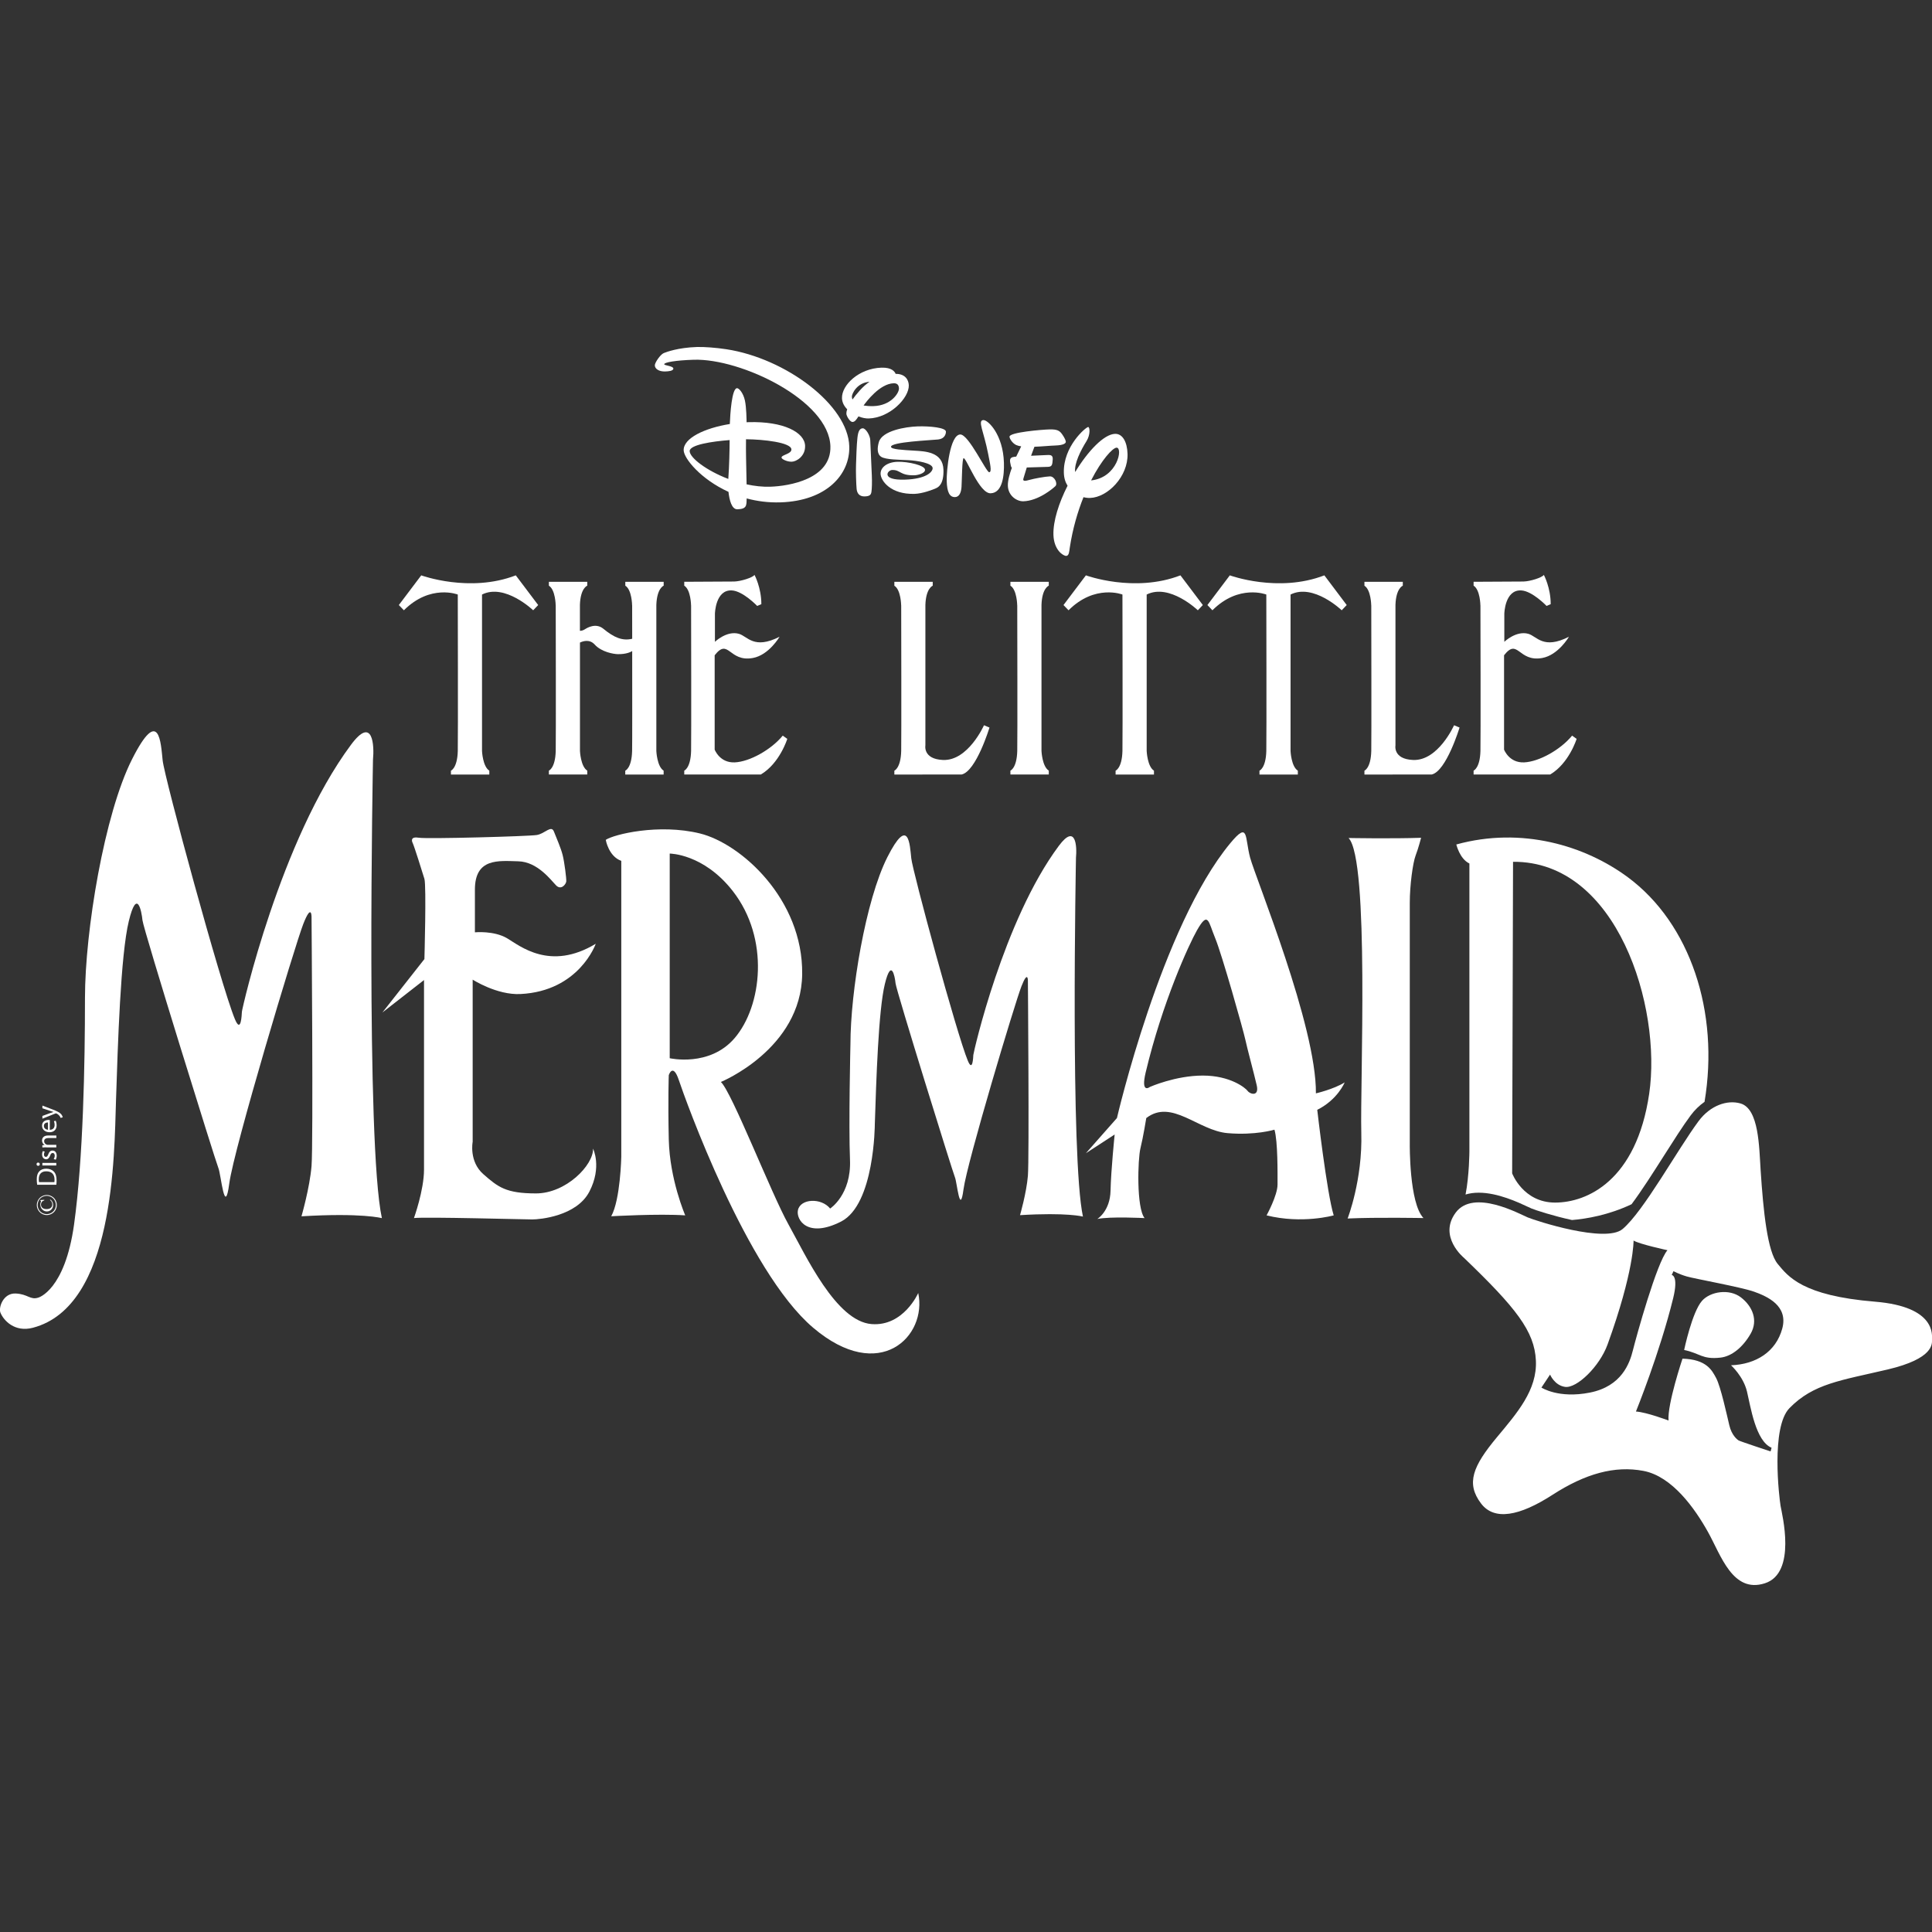 <?xml version="1.0" encoding="utf-8"?>
<!-- Generator: Adobe Illustrator 26.0.2, SVG Export Plug-In . SVG Version: 6.00 Build 0)  -->
<svg version="1.1" id="Layer_1" xmlns="http://www.w3.org/2000/svg" xmlns:xlink="http://www.w3.org/1999/xlink" x="0px" y="0px"
	 viewBox="0 0 432 432" style="enable-background:new 0 0 432 432;" xml:space="preserve">
<rect x="0" y="0" width="432" height="432" fill="#333333" stroke="none"/>
<style type="text/css">
	.st0{fill:#FFFFFF;}
	.st1{fill-rule:evenodd;clip-rule:evenodd;fill:#FFFFFF;}
	.st2{fill:#0E7F6A;}
	.st3{fill:#E9B795;}
	.st4{fill:#AC1E34;}
	.st5{fill:#EC1C25;}
	.st6{fill:#8AD1D2;}
	.st7{fill:#8278B6;}
	.st8{fill:#F4D4BD;}
	.st9{fill:#70A1C9;}
	.st10{fill:#F6EB21;}
	.st11{fill:#4691AC;}
	.st12{fill:#F05B64;}
	.st13{fill:#C3996B;}
	.st14{fill:#F26D34;}
	.st15{fill:#F59A9C;}
	.st16{fill:#230C0C;}
	.st17{fill:#660C0C;}
	.st18{fill:#CB505B;}
	.st19{fill:#4D1E28;}
	.st20{fill:#6F2131;}
	.st21{fill:#F496A7;}
	.st22{fill:#A4BE9C;}
	.st23{fill:#231F20;}
	.st24{fill:#00947D;}
</style>
<g>
	<g>
		<g>
			<path class="st0" d="M8.59,290.14c0,0,5.92-1.63,7.97-16.34C18.6,259.09,19,238.05,19,223.14c0-14.91,4.32-41.14,10.55-53.42
				c6.08-12,6.41-3.58,6.82,0.31c0.41,3.88,12.99,50.2,16.14,57.82c1.4,3.4,1.53-0.92,1.58-1.63c0.05-0.72,8.56-38.4,24.41-59.71
				c4.9-6.59,5.21,0.26,4.9,3.37c0,0-1.63,85.8,1.99,102.5c0,0-4.49-1.23-17.98-0.41c0,0,1.84-6.33,2.25-11.24
				c0.41-4.9,0-55.77,0-55.77s0-3.06-1.84,1.63c-1.84,4.7-15.53,50.26-16.55,58.02c-1.02,7.76-1.84-2.04-2.45-3.47
				c-0.61-1.43-16.75-53.32-16.96-55.36c-0.2-2.04-1.23-7.35-3.06,0.2c-1.84,7.56-2.45,27.58-2.86,40.04
				c-0.41,12.46-0.31,46.07-18.59,50.87c-4.07,1.07-6.54-1.63-7.25-3.37c-0.47-1.15,0.61-4.39,3.37-4.29
				C6.24,289.33,6.75,290.76,8.59,290.14z"/>
			<path class="st0" d="M190.16,233.48c0-11.67,3.39-32.2,8.26-41.82c4.76-9.4,5.02-2.8,5.34,0.24c0.32,3.04,10.17,39.3,12.64,45.26
				c1.1,2.66,1.2-0.72,1.24-1.28c0.04-0.56,6.7-30.06,19.11-46.74c3.84-5.16,4.08,0.2,3.84,2.64c0,0-1.28,67.17,1.56,80.25
				c0,0-3.52-0.96-14.07-0.32c0,0,1.44-4.96,1.76-8.8c0.32-3.84,0-43.66,0-43.66s0-2.4-1.44,1.28
				c-1.44,3.68-12.16,39.35-12.96,45.42c-0.8,6.08-1.44-1.6-1.92-2.72c-0.48-1.12-13.11-41.74-13.27-43.34
				c-0.16-1.6-0.96-5.76-2.4,0.16c-1.44,5.92-1.92,21.59-2.24,31.35c0,0-0.04,17.91-7.54,21.74c-7.51,3.83-10.11-0.43-9.65-2.55
				c0.56-2.6,5.21-2.81,7.2-0.36c0,0,4.75-3.06,4.44-10.88C189.74,251.53,190.16,233.48,190.16,233.48z"/>
			<path class="st0" d="M85.5,226.4l9.4-11.95c0,0,0.46-16.39,0-17.93c-0.46-1.53-2.3-7.35-2.6-7.97c-0.31-0.61-0.46-1.53,1.38-1.23
				c1.84,0.31,24.52-0.31,26.35-0.61c1.84-0.31,3.22-2.3,3.83-0.77c0.61,1.53,1.53,3.63,1.94,5.21c0.41,1.58,0.87,5.31,0.82,5.93
				c-0.05,0.61-1.12,2.04-2.25,0.92c-1.12-1.12-4.14-5.31-8.48-5.41c-4.34-0.1-9.7-0.82-9.7,6.33c0,7.15,0,9.55,0,9.55
				s4.23-0.42,7.2,1.33c2.86,1.69,9.6,7.4,19.82,1.23c0,0-3.69,10.6-16.85,11.24c-5.26,0.26-10.67-3.22-10.67-3.22v36.26
				c0,0-0.87,4.39,2.4,7.25c3.27,2.86,5.01,4.29,11.75,4.29c6.74,0,12.87-6.33,12.77-10.01c0,0,2.04,4.09-0.82,9.6
				c-2.86,5.52-11.13,6.23-12.77,6.23c-1.64,0-23.9-0.61-26.46-0.31c0,0,2.25-6.23,2.25-10.83c0-4.6,0-42.39,0-42.39L85.5,226.4z"/>
			<path class="st0" d="M205.32,289.12c0,0-3.28,7.5-10.42,6.95c-7.97-0.61-14.71-15.32-18.59-22.27
				c-3.88-6.95-12.67-29.62-15.12-31.87c0,0,17.98-7.36,18.18-24.11c0.2-16.75-13.69-29.21-22.88-31.46
				c-9.19-2.25-19.2,0.2-21.04,1.43c0,0,0.61,3.68,3.47,4.7v66.19c0,0-0.2,9.6-2.25,13.28c0,0,10.62-0.61,16.55-0.2
				c0,0-3.47-7.97-3.68-16.96c-0.2-8.99,0-14.4,0-14.4s0.92-2.86,2.25,1.12c1.33,3.98,15.12,42.7,30.03,55.36
				C196.74,309.55,207.36,298.73,205.32,289.12z M149.75,236.62v-45.76c0,0,7.56,0,14.1,8.38c8.3,10.64,6.54,25.74,0.41,32.89
				C158.65,238.67,149.75,236.62,149.75,236.62z"/>
			<path class="st0" d="M300.67,242.03c-2.45,1.53-6.43,2.45-6.43,2.45c0.15-15.02-13.48-48.11-14.71-52.71
				c-1.23-4.6-0.26-8.27-4.44-3.22C259.66,207.18,249.75,250,249.75,250l-6.95,7.87l6.44-4.19c0,0-0.82,7.97-0.92,12.56
				c-0.1,4.6-2.96,6.33-2.96,6.33c2.91-0.61,10.57-0.2,10.57-0.2c-1.84-2.3-1.53-13.18-0.92-15.63c0.61-2.45,1.3-6.74,1.3-6.74
				c5.67-4.37,11.59,2.8,18.16,3.37c6.21,0.54,10.5-0.77,10.5-0.77c0.77,2.6,0.69,9.81,0.69,12.26c0,2.45-2.45,6.9-2.45,6.9
				c7.97,1.99,15.01,0,15.01,0c-1.53-4.9-3.68-23.6-3.68-23.6C299.14,245.86,300.67,242.03,300.67,242.03z M278.99,243.95
				c-0.51-0.71-3.91-3.45-10.04-3.45c-6.13,0-11.85,2.55-11.85,2.55s-2.09,1.66-0.92-3.27c3.73-15.68,9.68-28.63,11.47-31.77
				c2.53-4.44,2.53-1.94,4.06,1.74c1.53,3.68,6.33,20.74,6.74,22.68c0.41,1.94,1.94,7.56,2.55,10.22
				C281.62,245.3,279.5,244.66,278.99,243.95z"/>
			<path class="st0" d="M301.54,187.38c0,0,9.7,0.18,16.22-0.05c0,0-0.61,2.38-1.23,3.98c-0.61,1.61-1.3,6.59-1.3,10.57
				c0,3.98,0,53.93,0,53.93s-0.15,13.18,3.06,16.55c0,0-10.37-0.2-16.96,0.1c0,0,3.37-8.63,3.06-19.2
				C304.1,242.7,306.24,192.19,301.54,187.38z"/>
		</g>
		<g>
			<path class="st0" d="M8.23,269.45c0-0.38,0.1-0.74,0.29-1.1c0.19-0.36,0.47-0.64,0.83-0.84c0.36-0.2,0.73-0.3,1.12-0.3
				c0.39,0,0.76,0.1,1.11,0.3c0.36,0.2,0.63,0.47,0.83,0.83c0.2,0.36,0.29,0.73,0.29,1.11c0,0.39-0.1,0.76-0.29,1.11
				c-0.2,0.35-0.47,0.63-0.83,0.83c-0.36,0.2-0.73,0.3-1.11,0.3c-0.39,0-0.76-0.1-1.12-0.3c-0.36-0.2-0.63-0.48-0.83-0.84
				C8.32,270.19,8.23,269.82,8.23,269.45z M8.42,269.45c0,0.34,0.09,0.68,0.26,1c0.18,0.33,0.43,0.58,0.75,0.76
				c0.33,0.18,0.67,0.27,1.02,0.27c0.35,0,0.69-0.09,1.01-0.27c0.32-0.18,0.58-0.43,0.76-0.75c0.18-0.32,0.27-0.66,0.27-1.02
				c0-0.35-0.09-0.69-0.27-1.02c-0.18-0.32-0.43-0.58-0.76-0.76c-0.32-0.18-0.66-0.27-1.01-0.27c-0.36,0-0.7,0.09-1.02,0.27
				c-0.33,0.18-0.58,0.44-0.75,0.76C8.51,268.77,8.42,269.1,8.42,269.45z M9.02,268.34l0.88-0.06v0.12
				c-0.25,0.08-0.44,0.2-0.56,0.36c-0.12,0.17-0.18,0.36-0.18,0.59c0,0.17,0.04,0.33,0.11,0.46c0.07,0.14,0.17,0.24,0.29,0.33
				c0.09,0.06,0.21,0.12,0.36,0.16c0.15,0.04,0.31,0.06,0.47,0.06c0.45,0,0.77-0.1,0.98-0.29c0.21-0.19,0.32-0.44,0.32-0.76
				c0-0.41-0.17-0.74-0.51-0.98l0.06-0.12c0.43,0.29,0.64,0.69,0.64,1.21c0,0.42-0.14,0.77-0.41,1.04c-0.27,0.28-0.6,0.42-0.99,0.42
				c-0.4,0-0.75-0.15-1.03-0.44c-0.29-0.29-0.43-0.67-0.43-1.13c0-0.1,0.01-0.18,0.02-0.24c0.01-0.06,0.05-0.18,0.1-0.34
				c0.02-0.05,0.03-0.09,0.03-0.12c0-0.03-0.01-0.06-0.03-0.08c-0.02-0.02-0.06-0.05-0.11-0.07V268.34z"/>
			<path class="st0" d="M8.31,264.9c-0.05-0.35-0.09-0.76-0.09-1.2c0-0.81,0.18-1.38,0.54-1.76c0.35-0.39,0.86-0.62,1.57-0.62
				c0.71,0,1.29,0.23,1.69,0.63c0.41,0.41,0.63,1.08,0.63,1.93c0,0.41-0.01,0.74-0.05,1.03H8.31z M12.16,264.33
				c0.03-0.14,0.03-0.35,0.03-0.57c0.01-1.2-0.67-1.85-1.84-1.85c-1.04-0.01-1.68,0.57-1.68,1.76c0,0.29,0.03,0.51,0.06,0.66H12.16z
				"/>
			<path class="st0" d="M8.9,260.33c0,0.21-0.17,0.35-0.37,0.35c-0.2,0-0.36-0.15-0.36-0.37c0-0.22,0.16-0.36,0.36-0.36
				C8.73,259.96,8.9,260.1,8.9,260.33L8.9,260.33z M12.6,260.6H9.47v-0.57h3.12V260.6z"/>
			<path class="st0" d="M12.02,259.17c0.1-0.17,0.22-0.47,0.22-0.76c0-0.41-0.2-0.6-0.46-0.6c-0.27,0-0.42,0.16-0.57,0.58
				c-0.21,0.57-0.51,0.83-0.88,0.83c-0.5,0-0.92-0.41-0.92-1.08c0-0.32,0.08-0.59,0.19-0.76l0.41,0.14
				c-0.07,0.12-0.18,0.35-0.18,0.64c0,0.34,0.19,0.52,0.43,0.52c0.26,0,0.38-0.18,0.54-0.59c0.2-0.53,0.47-0.82,0.94-0.82
				c0.56,0,0.94,0.43,0.94,1.16c0,0.34-0.09,0.66-0.22,0.88L12.02,259.17z"/>
			<path class="st0" d="M10.32,256.54c-0.33,0-0.59,0.01-0.85,0.03v-0.5l0.51-0.03v-0.01c-0.29-0.16-0.58-0.52-0.58-1.03
				c0-0.43,0.26-1.1,1.33-1.1h1.87v0.57h-1.8c-0.5,0-0.93,0.19-0.93,0.72c0,0.37,0.27,0.66,0.58,0.76c0.07,0.03,0.17,0.04,0.26,0.04
				h1.88v0.57H10.32z"/>
			<path class="st0" d="M11.13,252.63c0.77-0.01,1.08-0.5,1.08-1.06c0-0.41-0.07-0.66-0.15-0.87l0.4-0.1c0.09,0.2,0.2,0.55,0.2,1.04
				c0,0.95-0.64,1.53-1.57,1.53c-0.95,0-1.69-0.56-1.69-1.47c0-1.02,0.9-1.28,1.47-1.28c0.12,0,0.21,0.01,0.27,0.02L11.13,252.63z
				 M10.73,250.98c-0.35-0.01-0.92,0.15-0.92,0.78c0,0.58,0.53,0.83,0.92,0.87V250.98z"/>
			<path class="st0" d="M9.47,249.53l1.85-0.68c0.21-0.08,0.45-0.16,0.64-0.21v-0.01c-0.19-0.06-0.42-0.12-0.65-0.2l-1.83-0.62v-0.6
				l2.23,0.85c1.07,0.41,1.62,0.68,1.96,1.07c0.24,0.28,0.33,0.56,0.36,0.7l-0.48,0.14c-0.04-0.14-0.13-0.33-0.28-0.5
				c-0.12-0.15-0.34-0.34-0.63-0.48c-0.06-0.03-0.1-0.04-0.14-0.04c-0.03,0-0.08,0.01-0.14,0.04l-2.88,1.15V249.53z"/>
		</g>
		<g>
			<g>
				<path class="st0" d="M389.29,290.11c-2.6-2.01-6.84-1.34-8.7,0.74c-2.24,2.51-4.01,11.01-4.01,11.01
					c3.57,0.74,4.01,2.16,8.1,1.71c2.59-0.28,5.06-2.38,6.77-5.35C393.16,295.24,391.89,292.12,389.29,290.11z"/>
			</g>
			<g>
				<g>
					<path class="st0" d="M419.27,291.06c-16.31-1.33-19.46-5.67-21.76-8.43c-2.3-2.76-3.22-11.65-3.83-20.99
						c-0.34-5.15-0.36-13.69-4.48-14.9c-2.97-0.87-6.78,0.42-9.41,3.97c-4.71,6.36-12.31,20.2-16.98,24.11
						c-3.84,3.21-19.38-1.84-21.22-2.61c-1.84-0.77-12.1-6.44-16.09-1.07c-3.98,5.36,1.84,10.11,1.84,10.11
						c11.65,11.19,15.78,16.4,16.09,22.98c0.31,6.59-4.2,11.72-8.73,17.16c-5.36,6.44-6.96,10.3-3.52,14.81
						c2.96,3.88,8.58,2.81,15.94-1.94c7.36-4.75,13.94-6.59,20.38-5.36c6.43,1.23,11.49,8.43,14.4,13.64
						c2.91,5.21,5.52,13.79,12.72,11.49c7.2-2.3,3.83-15.48,3.52-17.31c-0.31-1.84-2.2-17.57,1.99-21.86
						c5.37-5.5,11.49-6.18,21.91-8.63c10.42-2.45,9.96-5.77,9.96-6.69C431.98,298.62,433,292.19,419.27,291.06z M355.53,311.38
						c-7.06,1.41-10.86-1.12-10.86-1.12l1.93-2.9c0,0,0.99,2.41,3.35,2.75c2.6,0.37,7.71-4.51,9.52-9.52
						c5.95-16.43,5.8-23.2,5.8-23.2c1.34,0.82,7.58,2.16,7.58,2.16c-2.38,2.68-6.99,19.41-7.73,22.38
						C364.4,304.84,362.6,309.97,355.53,311.38z M398.51,297.1c-1.41,5.13-5.8,7.96-11.45,8.18c0,0,2.75,2.45,3.57,5.87
						c0.82,3.42,1.93,11.08,5.5,12.57l-0.22,0.82c0,0-6.77-2.23-7.14-2.45c-0.37-0.22-1.56-1.19-2.08-3.35
						c-0.52-2.16-1.93-8.71-2.97-10.63c-0.89-1.64-2.08-4.16-7.51-4.31c0,0-3.42,10.19-3.12,13.83c0,0-4.91-1.86-7.29-2.01
						c0,0,5.33-13.11,8.33-25.36c1.24-5.08-0.33-5.17-0.33-5.17l0.4-0.86c0,0,1.19,0.67,2.97,1.19c1.78,0.52,12.19,2.38,15.09,3.42
						C395.17,289.89,399.92,291.97,398.51,297.1z"/>
				</g>
			</g>
			<path class="st0" d="M328.56,193.08v64.38c0,0-0.02,5.34-0.86,9.64c0.85-0.26,1.82-0.41,2.96-0.41c4.25,0,8.82,2.15,11.02,3.18
				c0.32,0.15,0.57,0.27,0.74,0.34c0.9,0.38,4.88,1.68,9.08,2.59c3.16-0.25,8.23-1.11,13.32-3.53c2.28-3.05,4.87-7.12,7.26-10.88
				c2.17-3.41,4.22-6.64,5.94-8.96c0.9-1.22,1.97-2.25,3.12-3.06c3.36-20.09-3.2-39.85-17.1-50.18c-9.56-7.1-23.76-11.4-38.41-7.36
				C325.65,188.81,326.36,192.03,328.56,193.08z M338.32,192.7c23.29-0.2,33.3,32.48,30.44,51.89
				c-2.86,19.41-13.89,24.31-21.04,24.31c-7.15,0-9.6-6.54-9.6-6.54L338.32,192.7z"/>
		</g>
		<path class="st0" d="M89.18,135.29l5.01-6.64c0,0,10.83,3.98,21.14,0l5.01,6.64l-1.12,1.17c0,0-6.33-6.08-11.44-3.52v34.99
			c0,0,0.15,3.47,1.63,4.39v0.87h-8.58v-0.87c0,0,1.43-0.54,1.53-4.39c0.07-2.55,0-34.99,0-34.99s-6.13-2.4-12.05,3.52L89.18,135.29
			z"/>
		<path class="st0" d="M237.8,135.29l5.01-6.64c0,0,10.83,3.98,21.14,0l5.01,6.64l-1.12,1.17c0,0-6.33-6.08-11.44-3.52v34.99
			c0,0,0.15,3.47,1.63,4.39v0.87h-8.58v-0.87c0,0,1.43-0.54,1.53-4.39c0.07-2.55,0-34.99,0-34.99s-6.13-2.4-12.05,3.52L237.8,135.29
			z"/>
		<path class="st0" d="M269.98,135.29l5.01-6.64c0,0,10.83,3.98,21.14,0l5,6.64l-1.12,1.17c0,0-6.33-6.08-11.44-3.52v34.99
			c0,0,0.15,3.47,1.63,4.39v0.87h-8.58v-0.87c0,0,1.43-0.54,1.53-4.39c0.07-2.55,0-34.99,0-34.99s-6.13-2.4-12.05,3.52
			L269.98,135.29z"/>
		<path class="st0" d="M169.31,135.49c0,0-3.19-3.34-5.67-3.47c-3.68-0.2-3.78,5.21-3.78,5.21v6.28c0,0,2.63-2.55,5.36-1.79
			c1.95,0.55,3.32,3.58,9.09,0.66c0,0-2.37,4.1-5.98,4.75c-5.36,0.97-5.41-4.6-8.53-0.61v21.09c0,0,1.12,3.01,4.49,2.86
			c3.37-0.15,8.17-2.86,10.73-5.98l1.02,0.72c0,0-1.69,5.47-5.92,7.97H153v-0.87c0,0,1.43-0.54,1.53-4.39
			c0.06-2.45,0.01-30.29,0-32.57h-0.01c0,0-0.04-3.47-1.52-4.39v-0.87c0,0,10.24-0.04,11.16-0.06c1.49-0.04,4.14-0.87,4.55-1.48
			c0,0,1.53,2.84,1.53,6.54L169.31,135.49z"/>
		<path class="st0" d="M345.82,135.49c0,0-3.19-3.34-5.67-3.47c-3.68-0.2-3.78,5.21-3.78,5.21v6.28c0,0,2.63-2.55,5.36-1.79
			c1.95,0.55,3.32,3.58,9.09,0.66c0,0-2.37,4.1-5.98,4.75c-5.36,0.97-5.41-4.6-8.53-0.61v21.09c0,0,1.12,3.01,4.49,2.86
			c3.37-0.15,8.17-2.86,10.72-5.98l1.02,0.72c0,0-1.69,5.47-5.92,7.97H329.5v-0.87c0,0,1.43-0.54,1.53-4.39
			c0.07-2.45,0.01-30.29,0-32.57h-0.01c0,0-0.04-3.47-1.52-4.39v-0.87c0,0,10.24-0.04,11.16-0.06c1.49-0.04,4.14-0.87,4.55-1.48
			c0,0,1.53,2.84,1.53,6.54L345.82,135.49z"/>
		<path class="st0" d="M234.51,130.96v-0.87h-8.58v0.87c1.48,0.92,1.52,4.39,1.52,4.39h0.01c0,2.28,0.07,30.12,0,32.57
			c-0.1,3.86-1.53,4.39-1.53,4.39v0.87h8.58v-0.87c-1.48-0.92-1.63-4.39-1.63-4.39v-32.69
			C233.01,131.49,234.51,130.96,234.51,130.96z"/>
		<path class="st0" d="M199.98,173.19v-0.87c0,0,1.43-0.54,1.53-4.39c0.06-2.45,0.01-30.29,0-32.57h-0.01c0,0-0.04-3.47-1.52-4.39
			v-0.87h8.58v0.87c0,0-1.51,0.53-1.64,4.27v31.42c0,0-0.59,3.07,3.91,3.27c5.64,0.26,9.19-7.76,9.19-7.76l1.23,0.51
			c0,0-2.96,9.78-6.23,10.5L199.98,173.19z"/>
		<path class="st0" d="M305.09,173.19v-0.87c0,0,1.43-0.54,1.53-4.39c0.06-2.45,0-30.29,0-32.57h-0.01c0,0-0.04-3.47-1.52-4.39
			v-0.87h8.58v0.87c0,0-1.51,0.53-1.64,4.27v31.42c0,0-0.59,3.07,3.91,3.27c5.64,0.26,9.19-7.76,9.19-7.76l1.23,0.51
			c0,0-2.96,9.78-6.23,10.5L305.09,173.19z"/>
		<path class="st0" d="M148.4,130.96v-0.87h-8.58v0.87c1.48,0.92,1.52,4.39,1.52,4.39h0.01c0,0.68,0.01,3.62,0.01,7.48
			c-2.17,0.52-4.04-0.25-6.44-2.23c-1.71-1.41-3.68-0.19-4.14,0.11c-0.42,0.28-0.83,0.34-1.11,0.34v-5.82
			c0.13-3.74,1.64-4.27,1.64-4.27v-0.87h-8.58v0.87c1.48,0.92,1.52,4.39,1.52,4.39h0.01c0.01,2.28,0.06,30.12,0,32.57
			c-0.1,3.86-1.53,4.39-1.53,4.39v0.87h8.58v-0.87c-1.48-0.92-1.63-4.39-1.63-4.39v-24.24c0.69-0.33,2.16-0.81,3.29,0.44
			c1.53,1.69,4.25,2.13,5.17,2.15c1.92,0.03,2.92-0.5,3.22-0.69c0.01,8.99,0.02,20.79-0.02,22.35c-0.1,3.86-1.53,4.39-1.53,4.39
			v0.87h8.58v-0.87c-1.48-0.92-1.63-4.39-1.63-4.39v-32.69C146.9,131.49,148.4,130.96,148.4,130.96z"/>
		<path class="st0" d="M163.15,98.4c-3.94,0.3-8.98,1.06-8.94,2.48c0.04,1.49,3.76,4.35,8.64,6.21
			C163.07,104.04,163.13,100.81,163.15,98.4z M148.72,83.06c-1.3,0.04-2.28-0.54-2.3-1.36c-0.02-0.6,1.25-2.46,2.02-2.76
			c0.53-0.21,3.1-1.21,7.4-1.35c1.59-0.05,4.29,0.15,6.57,0.5c13.28,2.03,27.22,12.46,27.49,21.72c0.18,6.3-5.1,12.2-15.4,12.52
			c-2.71,0.08-5.24-0.26-7.54-0.88c-0.05,1.55,0.06,2.36-2.07,2.43c-1.3,0.04-1.81-2.13-2-3.9c-6.22-2.84-9.97-7.47-10.02-9.29
			c-0.08-2.72,4.71-4.98,10.32-5.88c0.08-2.25,0.45-7.97,1.6-8.01c0.46-0.02,1.42,1.09,1.78,2.78c0.33,1.54,0.36,4.34,0.37,4.84
			l0.42-0.02c7.86-0.24,12.58,2.29,12.66,5.29c0.07,2.33-1.93,3.52-2.98,3.55c-1.05,0.03-2.28-0.58-2.29-0.92
			c-0.02-0.64,2.24-0.79,2.21-1.83c-0.04-1.56-6.3-2.25-10.15-2.27c-0.01,1.34-0.02,2.97,0.01,4.06c0.03,1.05,0.09,3.76,0.12,6.02
			c1.75,0.38,3.55,0.59,5.31,0.53c4.15-0.13,13.64-1.69,13.43-9.03c-0.3-10.26-19.98-19.68-30.53-19.36
			c-4.15,0.13-6.65,0.59-6.63,1.01c0.01,0.28,2.02,0.39,2.04,0.94C150.59,82.96,149.43,83.04,148.72,83.06z"/>
		<path class="st1" d="M192.91,95.77c0.68-0.02,1.65,1.61,1.68,2.63c0.03,1.02,0.27,6.34,0.35,7.87c0.07,1.53,0.02,3-0.08,3.68
			c-0.1,0.68-0.35,1.01-1.51,1.05c-1.17,0.03-1.71-0.66-1.81-1.69c-0.1-1.03-0.19-3.94-0.13-5.4c0.05-1.46,0.12-4.25,0.31-6
			C191.9,96.16,192.37,95.79,192.91,95.77z"/>
		<path class="st1" d="M200.27,83.6c-0.19-0.48-0.84-1.46-3.16-1.39c-5.05,0.15-8.93,3.89-8.84,6.83c0.03,0.96,0.49,1.8,1.17,2.48
			c-0.18,0.48-0.19,0.8-0.19,0.99c0.02,0.51,0.79,1.86,1.38,1.84c0.5-0.01,0.84-0.48,1.32-1.24c0.82,0.32,1.64,0.48,2.29,0.46
			c4.75-0.14,9.05-4.59,8.97-7.43C203.16,84.84,202.32,83.57,200.27,83.6z M193.1,90.67c0.58-0.82,3.61-4.88,6.73-4.97
			c0.92-0.03,1.16,0.54,1.18,1.17c0.03,0.98-1.74,3.83-5.72,3.94C194.43,90.83,193.69,90.77,193.1,90.67z M190.63,89.32
			c-0.07-0.12-0.14-0.31-0.15-0.6c-0.02-0.65,1.11-3.15,3.94-3.35c-0.72,0.5-1.45,1.13-2.17,1.94
			C191.57,88.07,191.03,88.74,190.63,89.32z"/>
		<path class="st1" d="M205.22,95.34c2.78-0.08,6.26,0.28,6.29,1.17c0.01,0.52-0.26,1.6-1.74,1.76c-1.75,0.18-10.57,0.55-10.54,1.64
			c0.02,0.58,2.67,0.7,5.1,0.85c2.5,0.15,6.51,0.24,6.63,4.29c0.09,3.19-1.11,3.87-1.66,4.12c-0.69,0.32-3.01,1.2-4.79,1.26
			c-5.36,0.16-7.56-2.92-7.61-4.48c-0.04-1.39,1.39-2.62,3.79-2.69c2.4-0.07,6.12,0.8,6.15,1.78c0.02,0.8-1.62,1.21-2.34,1.23
			c-3.28,0.1-3.12-1.23-5.01-1.18c-1.08,0.03-2.59,2.32,2.81,2.16c4.81-0.14,6.26-1.73,6.24-2.58c-0.03-1.13-3.48-1.68-5.48-1.78
			c-1.99-0.1-4.99-0.09-6.01-0.74c-1.02-0.65-0.88-2.11-0.53-3.32C197.27,96.31,202.44,95.43,205.22,95.34z"/>
		<path class="st1" d="M214.71,97.15c1.88-0.06,5.81,8.46,6.48,8.44c0.66-0.02,0.17-1.99-0.25-4.16c-0.95-4.92-2.43-7.46-1.04-7.5
			c1.03-0.03,4.39,3.23,4.58,9.53c0.09,2.93-0.33,6.76-2.98,6.84c-2.52,0.07-5.38-7.87-6.03-7.85c-0.35,0.01-0.38,4.92-0.47,6.4
			c-0.09,1.48-0.61,2.27-1.44,2.3c-1.25,0.04-1.8-1.16-1.87-3.53C211.62,105.26,212.39,97.22,214.71,97.15z"/>
		<path class="st0" d="M233.8,101.76c0.89-0.03,1.67-0.18,1.59,0.98c-0.08,1.15-0.13,1.62-1.05,1.65l-4.75,0.14
			c-0.16,0.53-0.56,1.89-0.75,2.46c-0.23,0.72,0.49,0.56,1.42,0.3c0.93-0.27,3.46-0.74,4.5-0.77c1.04-0.03,1.81,1.62,1.22,2.19
			c-0.6,0.57-3.81,3.28-7.16,3.38c-1.44,0.04-3.39-1.21-3.46-3.47c-0.04-1.19,0.44-2.79,0.9-4.04c-0.11-0.07-0.2-0.23-0.26-0.59
			c-0.15-0.81-0.51-1.7,0.83-1.85c0.11-0.01,0.24-0.03,0.4-0.04l1.11-2.29c-0.45-0.07-0.84-0.17-1.14-0.31
			c-0.82-0.39-1.46-1.4-1.47-1.85c-0.03-0.99,7.22-1.58,8.9-1.63c1.8-0.05,2.31,0.29,2.89,1.12c0.58,0.82,0.79,1.4,0.8,1.63
			c0.01,0.23-0.2,0.78-2.38,0.85c-1.11,0.03-2.91,0.22-4.64,0.28l-0.75,2.01C232.22,101.82,233.8,101.76,233.8,101.76z"/>
		<path class="st1" d="M238.71,108.61c-1.95,3.84-3.25,7.91-3.16,10.97c0.1,3.45,2.22,4.74,2.86,4.72c0.64-0.02,0.68-1.04,0.79-1.8
			c0.65-4.31,1.79-8.13,3.07-11.33c0.51,0.13,1.02,0.19,1.48,0.17c3.95-0.12,8.52-4.83,8.37-9.85c-0.08-2.65-1.09-4.53-2.79-4.48
			c-2.48,0.07-6.06,3.83-8.92,8.54c-0.25-1.91,1.25-4.86,2.54-6.92c0.9-1.45,0.74-3.17,0.37-3.15c-0.52,0.02-5.61,4.32-5.44,10.24
			C237.91,106.86,238.21,107.83,238.71,108.61z M243.97,107.42c2.38-4.65,4.83-7.29,5.69-7.32
			C251.15,100.05,249.89,106.81,243.97,107.42z"/>
	</g>
</g>
</svg>
